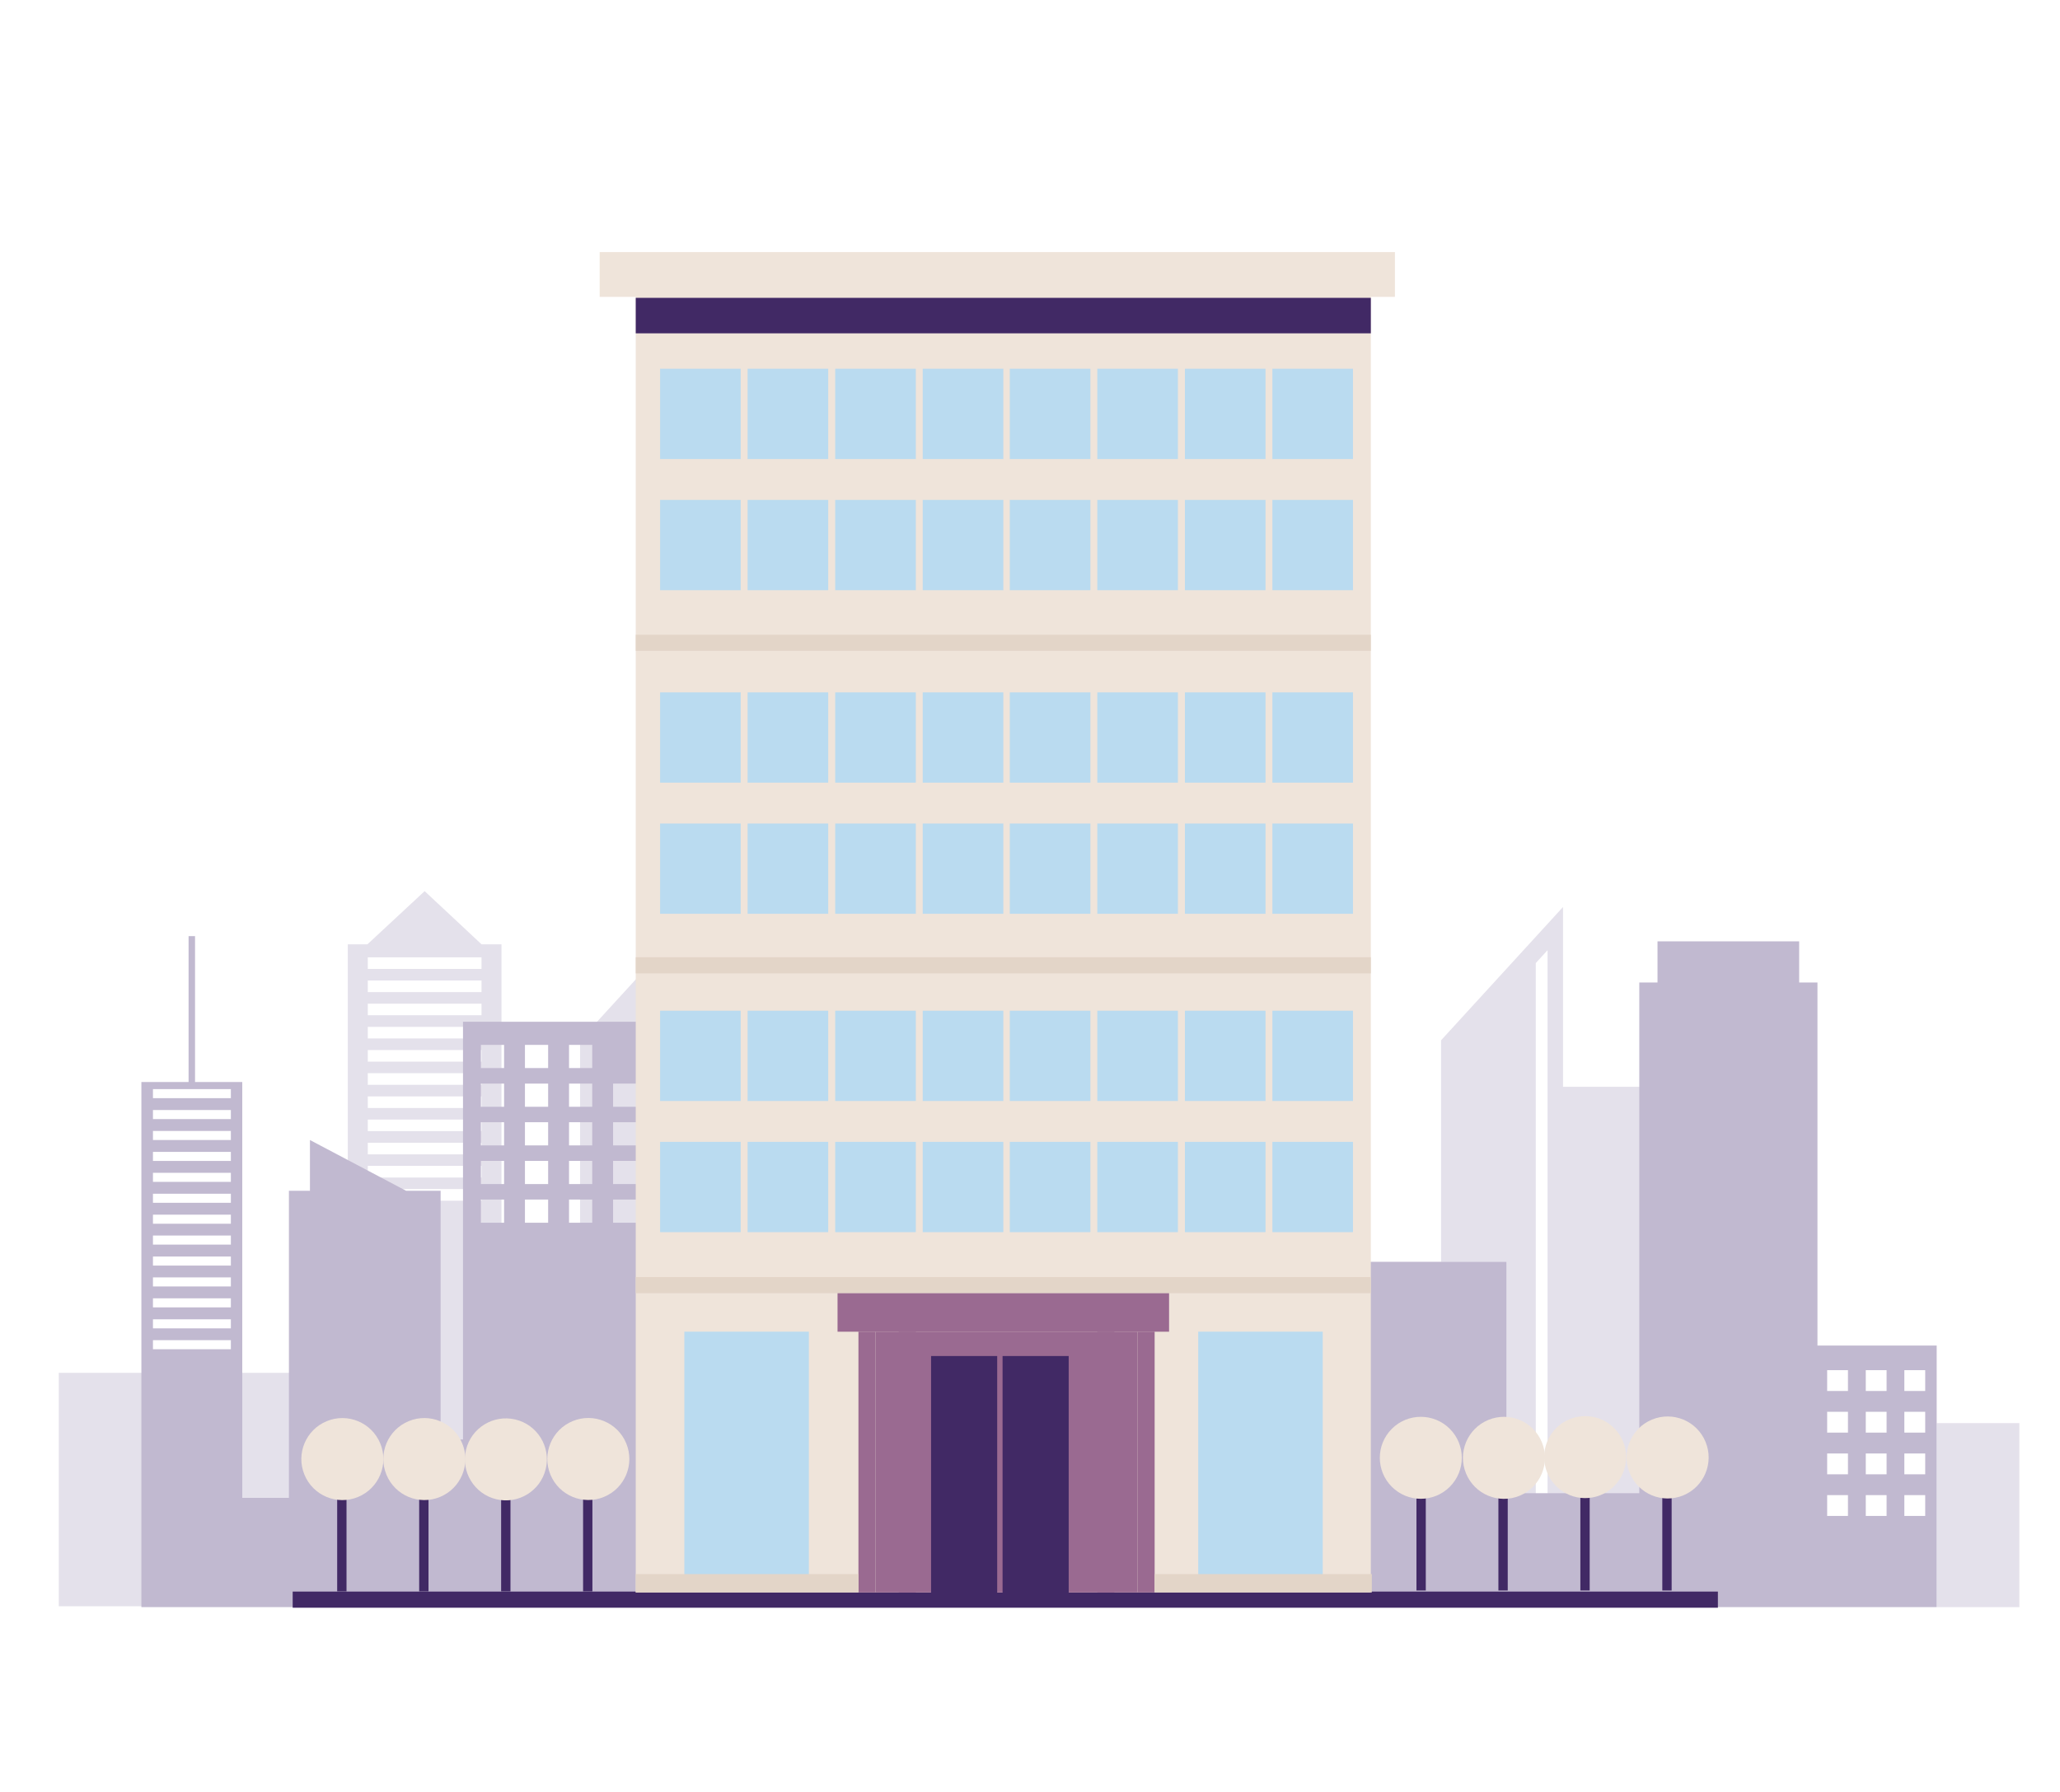 <?xml version="1.0" encoding="utf-8"?>
<!-- Generator: Adobe Illustrator 24.2.1, SVG Export Plug-In . SVG Version: 6.00 Build 0)  -->
<svg version="1.1" id="Capa_1" xmlns="http://www.w3.org/2000/svg" xmlns:xlink="http://www.w3.org/1999/xlink" x="0px" y="0px"
	 viewBox="0 0 459.25 399.6" style="enable-background:new 0 0 459.25 399.6;" xml:space="preserve">
<style type="text/css">
	.st0{opacity:0.68;fill:#9199C1;}
	.st1{opacity:0.43;}
	.st2{fill:#C1B9D0;}
	.st3{fill:#383A80;}
	.st4{fill-rule:evenodd;clip-rule:evenodd;fill:#E0BAAA;}
	.st5{fill-rule:evenodd;clip-rule:evenodd;fill:#DFAD97;}
	.st6{fill-rule:evenodd;clip-rule:evenodd;fill:#8890BC;}
	.st7{fill-rule:evenodd;clip-rule:evenodd;fill:#5050BE;}
	.st8{fill-rule:evenodd;clip-rule:evenodd;fill:#DEA689;}
	.st9{fill-rule:evenodd;clip-rule:evenodd;fill:#C0B6CE;}
	.st10{clip-path:url(#SVGID_2_);}
	.st11{fill:#5050BE;}
	.st12{fill:#4F4EBD;}
	.st13{fill:#4D4DBC;}
	.st14{fill:#4C4BBA;}
	.st15{fill:#4B4AB9;}
	.st16{fill:#4A48B8;}
	.st17{fill:#4847B7;}
	.st18{fill:#4746B6;}
	.st19{fill:#4645B5;}
	.st20{fill:#4543B5;}
	.st21{fill:#4442B4;}
	.st22{fill:#4341B3;}
	.st23{fill:#4340B2;}
	.st24{fill:#423FB2;}
	.st25{fill:#413FB1;}
	.st26{fill:#413EB0;}
	.st27{fill:#403DB0;}
	.st28{fill:#403DAF;}
	.st29{fill:#3F3CAF;}
	.st30{clip-path:url(#SVGID_4_);}
	.st31{opacity:0.81;}
	.st32{fill-rule:evenodd;clip-rule:evenodd;fill:#352D8D;}
	.st33{clip-path:url(#SVGID_6_);}
	.st34{fill:#FFFFFF;}
	.st35{fill:#37474F;}
	.st36{fill:#FF6680;}
	.st37{fill:#5747E4;}
	.st38{fill:#D3D3D3;}
	.st39{fill:none;stroke:#ACACAB;stroke-miterlimit:10;}
	.st40{opacity:0.32;fill:#D2D2D2;}
	.st41{fill:#D2D2D2;}
	.st42{fill:#ACACAB;}
	.st43{opacity:0.39;fill:#D2D2D2;}
	.st44{fill:none;stroke:#DBDBDB;stroke-width:3;stroke-miterlimit:10;}
	.st45{fill:#DBDBDB;}
	.st46{fill:none;}
	.st47{fill:none;stroke:#3C3C3B;stroke-miterlimit:10;}
	.st48{clip-path:url(#SVGID_8_);}
	.st49{clip-path:url(#SVGID_10_);}
	.st50{clip-path:url(#SVGID_13_);}
	.st51{clip-path:url(#SVGID_17_);fill:url(#SVGID_19_);}
	.st52{opacity:0.81;clip-path:url(#SVGID_17_);fill:#393C80;}
	.st53{clip-path:url(#SVGID_17_);fill:#4A5486;}
	.st54{opacity:0.46;clip-path:url(#SVGID_17_);fill:#3F4980;}
	.st55{opacity:0.49;clip-path:url(#SVGID_17_);fill:#393C80;}
	.st56{fill:#393C80;}
	.st57{fill:#53A6C1;}
	.st58{opacity:0.46;clip-path:url(#SVGID_13_);fill:#3F4980;}
	.st59{opacity:0.58;clip-path:url(#SVGID_13_);}
	.st60{fill:#4A5486;}
	.st61{fill:none;stroke:#53A6C1;stroke-miterlimit:10;}
	.st62{clip-path:url(#SVGID_8_);fill:none;stroke:#4A5486;stroke-width:3;stroke-miterlimit:10;}
	.st63{opacity:0.81;clip-path:url(#SVGID_8_);}
	.st64{fill:#D4D3D2;}
	.st65{clip-path:url(#SVGID_23_);}
	.st66{clip-path:url(#SVGID_29_);}
	.st67{fill:#51A5C1;}
	.st68{clip-path:url(#SVGID_35_);}
	.st69{clip-path:url(#SVGID_38_);}
	.st70{fill:#828181;}
	.st71{clip-path:url(#SVGID_41_);}
	.st72{clip-path:url(#SVGID_43_);}
	.st73{clip-path:url(#SVGID_45_);fill:url(#SVGID_46_);}
	.st74{opacity:0.46;clip-path:url(#SVGID_45_);fill:#3F3CB2;}
	.st75{opacity:0.15;clip-path:url(#SVGID_45_);fill:#352D90;}
	.st76{fill:#352D90;}
	.st77{fill:#07C0D7;}
	.st78{opacity:0.46;clip-path:url(#SVGID_43_);fill:#3F3CB2;}
	.st79{fill:#5050C1;}
	.st80{fill:none;stroke:#07C0D7;stroke-miterlimit:10;}
	.st81{fill:#3F3CB2;}
	.st82{opacity:0.81;fill:#352D90;}
	.st83{fill:none;stroke:#5050C1;stroke-width:3;stroke-miterlimit:10;}
	.st84{clip-path:url(#SVGID_48_);fill:#5747E4;}
	.st85{clip-path:url(#SVGID_50_);fill:#6C69E2;}
	.st86{clip-path:url(#SVGID_52_);fill:#6C69E2;}
	.st87{clip-path:url(#SVGID_55_);fill:#5747E4;}
	.st88{fill:#5747E4;stroke:#5747E4;stroke-width:0.5;stroke-linecap:round;stroke-linejoin:round;stroke-miterlimit:10;}
	.st89{fill:none;stroke:#DBDBDB;stroke-width:0.5;stroke-miterlimit:10;}
	.st90{fill:#6864E5;}
	.st91{fill:url(#SVGID_57_);}
	.st92{fill:url(#SVGID_59_);}
	.st93{fill:url(#SVGID_61_);}
	.st94{opacity:0.33;}
	.st95{clip-path:url(#SVGID_65_);}
	.st96{clip-path:url(#SVGID_71_);}
	.st97{clip-path:url(#SVGID_77_);}
	.st98{clip-path:url(#SVGID_80_);}
	.st99{clip-path:url(#SVGID_83_);}
	.st100{clip-path:url(#SVGID_85_);}
	.st101{clip-path:url(#SVGID_87_);fill:url(#SVGID_88_);}
	.st102{opacity:0.46;clip-path:url(#SVGID_87_);fill:#3F3CB2;}
	.st103{opacity:0.15;clip-path:url(#SVGID_87_);fill:#352D90;}
	.st104{opacity:0.46;clip-path:url(#SVGID_85_);fill:#3F3CB2;}
	.st105{clip-path:url(#SVGID_90_);fill:#5747E4;}
	.st106{clip-path:url(#SVGID_92_);fill:#6C69E2;}
	.st107{clip-path:url(#SVGID_94_);fill:#6C69E2;}
	.st108{clip-path:url(#SVGID_96_);fill:#5747E4;}
	.st109{fill:#6F6F6E;}
	.st110{clip-path:url(#SVGID_98_);fill:#808080;}
	.st111{clip-path:url(#SVGID_100_);fill:#979797;}
	.st112{clip-path:url(#SVGID_104_);fill:#979797;}
	.st113{clip-path:url(#SVGID_108_);fill:#828181;}
	.st114{clip-path:url(#SVGID_112_);}
	.st115{clip-path:url(#SVGID_118_);}
	.st116{clip-path:url(#SVGID_124_);}
	.st117{clip-path:url(#SVGID_127_);}
	.st118{fill:#D7D9DE;}
	.st119{fill:#C0B6CE;}
	.st120{fill:#8890BC;}
	.st121{fill:#8282C2;}
	.st122{opacity:0.39;}
	.st123{clip-path:url(#SVGID_136_);}
	.st124{fill:#B1B1E8;}
	.st125{fill:#99A1C5;}
	.st126{fill:#352D8D;}
	.st127{fill:#DFAD97;}
	.st128{fill:#4764BB;}
	.st129{fill:#5172D9;}
	.st130{fill:#060412;}
	.st131{fill:none;stroke:#060412;stroke-width:0.942;stroke-miterlimit:10;}
	.st132{fill:#171032;}
	.st133{fill:#211D49;}
	.st134{opacity:0.22;fill:none;stroke:#FFFFFF;stroke-width:0.25;stroke-miterlimit:10;}
	.st135{fill:#2E2C60;}
	.st136{fill:#1C163F;}
	.st137{fill:#271F50;}
	.st138{fill:#D7DDFF;}
	.st139{fill:none;stroke:#FFFFFF;stroke-width:0.395;stroke-linecap:round;stroke-linejoin:round;stroke-miterlimit:10;}
	.st140{fill:none;stroke:#FFFFFF;stroke-width:0.476;stroke-linecap:round;stroke-linejoin:round;stroke-miterlimit:10;}
	.st141{fill:none;stroke:#FFFFFF;stroke-width:0.436;stroke-linecap:round;stroke-linejoin:round;stroke-miterlimit:10;}
	.st142{fill:#8091E8;}
	.st143{fill:#808080;}
	.st144{fill:none;stroke:#5C5CC4;stroke-miterlimit:10;}
	.st145{fill:#5C5CC4;}
	.st146{fill:none;stroke:#5747E4;stroke-miterlimit:10;}
	.st147{opacity:0.5;}
	.st148{fill:#9798A0;}
	.st149{opacity:0.3;fill:#C0B6CE;}
	.st150{opacity:0.5;fill:#FFFFFF;}
	.st151{clip-path:url(#SVGID_140_);}
	.st152{opacity:0.3;fill:#FFFFFF;}
	.st153{opacity:0.3;fill-rule:evenodd;clip-rule:evenodd;fill:#C0B6CE;}
	.st154{fill-rule:evenodd;clip-rule:evenodd;fill:#5747E4;}
	.st155{fill-rule:evenodd;clip-rule:evenodd;fill:#FFFFFF;}
	.st156{fill-rule:evenodd;clip-rule:evenodd;fill:#9ABED8;}
	.st157{fill:#D6DEE4;}
	.st158{fill:#DBD9DF;}
	.st159{fill:#E6E5EC;}
	.st160{fill:#90B0DF;}
	.st161{opacity:0.49;}
	.st162{clip-path:url(#SVGID_144_);}
	.st163{fill:#8C94BE;}
	.st164{fill:#8D95BF;}
	.st165{fill:#8E96BF;}
	.st166{fill:#8F97C0;}
	.st167{fill:#9098C0;}
	.st168{fill:#9199C1;}
	.st169{fill:#929AC1;}
	.st170{fill:#939BC2;}
	.st171{fill:#949CC3;}
	.st172{fill:#959DC3;}
	.st173{fill:#969EC4;}
	.st174{fill:#979FC4;}
	.st175{fill:#98A0C5;}
	.st176{fill:#9BA3C6;}
	.st177{fill:#9CA4C6;}
	.st178{fill:#9DA5C7;}
	.st179{clip-path:url(#SVGID_146_);}
	.st180{clip-path:url(#SVGID_148_);}
	.st181{clip-path:url(#SVGID_150_);}
	.st182{clip-path:url(#SVGID_152_);}
	.st183{clip-path:url(#SVGID_154_);}
	.st184{clip-path:url(#SVGID_156_);fill:#5747E4;}
	.st185{clip-path:url(#SVGID_158_);fill:#6C69E2;}
	.st186{clip-path:url(#SVGID_160_);fill:#5747E4;}
	.st187{clip-path:url(#SVGID_162_);fill:#6C69E2;}
	.st188{clip-path:url(#SVGID_164_);}
	.st189{clip-path:url(#SVGID_167_);}
	.st190{clip-path:url(#SVGID_173_);}
	.st191{clip-path:url(#SVGID_179_);}
	.st192{clip-path:url(#SVGID_185_);}
	.st193{clip-path:url(#SVGID_189_);}
	.st194{clip-path:url(#SVGID_192_);}
	.st195{clip-path:url(#SVGID_194_);}
	.st196{clip-path:url(#SVGID_196_);}
	.st197{clip-path:url(#SVGID_198_);}
	.st198{clip-path:url(#SVGID_200_);}
	.st199{clip-path:url(#SVGID_202_);}
	.st200{clip-path:url(#SVGID_204_);fill:url(#SVGID_205_);}
	.st201{opacity:0.46;clip-path:url(#SVGID_204_);fill:#3F3CB2;}
	.st202{opacity:0.15;clip-path:url(#SVGID_204_);fill:#352D90;}
	.st203{opacity:0.46;clip-path:url(#SVGID_202_);fill:#3F3CB2;}
	.st204{clip-path:url(#SVGID_207_);fill:#5747E4;}
	.st205{clip-path:url(#SVGID_209_);fill:#6C69E2;}
	.st206{clip-path:url(#SVGID_211_);fill:#5747E4;}
	.st207{clip-path:url(#SVGID_213_);fill:#6C69E2;}
	.st208{fill:none;stroke:#D2D2D2;stroke-miterlimit:10;}
	.st209{clip-path:url(#SVGID_215_);}
	.st210{fill:#4A48C9;}
	.st211{fill:#4847C8;}
	.st212{fill:#4746C7;}
	.st213{fill:#4645C6;}
	.st214{fill:#4543C6;}
	.st215{fill:#4442C5;}
	.st216{fill:#4341C4;}
	.st217{fill:#4340C3;}
	.st218{fill:#423FC3;}
	.st219{fill:#413FC2;}
	.st220{fill:#5050CF;}
	.st221{fill:#4F4ECE;}
	.st222{fill:#4D4DCD;}
	.st223{fill:#4C4BCB;}
	.st224{fill:#4B4ACA;}
	.st225{fill:#413EC1;}
	.st226{fill:#403DC1;}
	.st227{fill:#403DC0;}
	.st228{fill:#3F3CC0;}
	.st229{clip-path:url(#SVGID_217_);}
	.st230{fill:#07CEE5;}
	.st231{clip-path:url(#SVGID_219_);}
	.st232{clip-path:url(#SVGID_221_);}
	.st233{fill:#D2CAE1;}
	.st234{clip-path:url(#SVGID_223_);}
	.st235{fill:#9DA5CF;}
	.st236{fill:#9EA6D0;}
	.st237{fill:#9FA7D0;}
	.st238{fill:#A0A8D1;}
	.st239{fill:#A1A9D1;}
	.st240{fill:#A2AAD2;}
	.st241{fill:#A3ABD2;}
	.st242{fill:#A4ACD3;}
	.st243{fill:#A5ADD4;}
	.st244{fill:#A6AED4;}
	.st245{fill:#A7AFD5;}
	.st246{fill:#A8B0D5;}
	.st247{fill:#A9B1D6;}
	.st248{fill:#AAB2D6;}
	.st249{fill:#ACB4D7;}
	.st250{fill:#ADB5D7;}
	.st251{fill:#AEB6D8;}
	.st252{fill:#383A85;}
	.st253{fill-rule:evenodd;clip-rule:evenodd;fill:#F1CBBB;}
	.st254{fill-rule:evenodd;clip-rule:evenodd;fill:#F0BEA8;}
	.st255{fill-rule:evenodd;clip-rule:evenodd;fill:#99A1CD;}
	.st256{fill-rule:evenodd;clip-rule:evenodd;fill:#5050CF;}
	.st257{fill-rule:evenodd;clip-rule:evenodd;fill:#EFB79A;}
	.st258{fill-rule:evenodd;clip-rule:evenodd;fill:#D1C7DF;}
	.st259{clip-path:url(#SVGID_225_);}
	.st260{clip-path:url(#SVGID_227_);}
	.st261{clip-path:url(#SVGID_229_);}
	.st262{clip-path:url(#SVGID_231_);}
	.st263{fill-rule:evenodd;clip-rule:evenodd;fill:#352D9E;}
	.st264{clip-path:url(#SVGID_233_);}
	.st265{fill:#FF6683;}
	.st266{fill:#352D9E;}
	.st267{fill:#575756;}
	.st268{opacity:0.1;clip-path:url(#SVGID_235_);}
	.st269{fill:#ECECEC;}
	.st270{fill:#5747F5;}
	.st271{fill:#E4E4E4;}
	.st272{fill:#F5F5F5;}
	.st273{fill:#E0E0E0;}
	.st274{fill:#27DEBF;}
	.st275{fill:#AFA8BB;}
	.st276{fill:#263238;}
	.st277{opacity:0.2;fill:#8890BC;}
	.st278{opacity:0.2;fill:#4645B5;}
	.st279{fill:#C3998A;}
	.st280{fill:#262472;}
	.st281{opacity:0.2;}
	.st282{fill-rule:evenodd;clip-rule:evenodd;fill:#00000F;}
	.st283{fill:#FFFFFF;stroke:#DBDBDB;stroke-miterlimit:10;}
	.st284{opacity:0.35;fill:#DBDBDB;}
	.st285{opacity:0.78;}
	.st286{fill:#FFFFFF;stroke:#FFFFFF;stroke-width:0.2;stroke-miterlimit:10;}
	.st287{fill:url(#SVGID_236_);}
	.st288{fill:url(#SVGID_237_);}
	.st289{fill:url(#SVGID_238_);}
	.st290{fill:url(#SVGID_239_);}
	.st291{opacity:0.2;enable-background:new    ;}
	.st292{opacity:0.12;enable-background:new    ;}
	.st293{opacity:0.25;fill:#FFFFFF;enable-background:new    ;}
	.st294{clip-path:url(#SVGID_241_);}
	.st295{clip-path:url(#SVGID_244_);fill:#FFFFFF;}
	.st296{clip-path:url(#SVGID_246_);fill:#D8D8D8;}
	.st297{clip-path:url(#SVGID_248_);fill:#D8D8D8;}
	.st298{clip-path:url(#SVGID_250_);}
	.st299{clip-path:url(#SVGID_254_);}
	.st300{clip-path:url(#SVGID_257_);fill:url(#SVGID_258_);}
	.st301{opacity:0.46;clip-path:url(#SVGID_257_);fill:#3F3CB2;}
	.st302{opacity:0.15;clip-path:url(#SVGID_257_);fill:#352D90;}
	.st303{opacity:0.46;clip-path:url(#SVGID_254_);fill:#3F3CB2;}
	.st304{fill:#FFFFFF;stroke:#FFFFFF;stroke-width:0.25;stroke-miterlimit:10;}
	.st305{fill:#FFFFFF;stroke:#FFFFFF;stroke-width:0.25;stroke-linecap:round;stroke-linejoin:round;stroke-miterlimit:10;}
	.st306{clip-path:url(#SVGID_262_);fill:#FFFFFF;}
	.st307{clip-path:url(#SVGID_264_);fill:#F0F0F2;}
	.st308{clip-path:url(#SVGID_266_);fill:#F0F0F2;}
	.st309{clip-path:url(#SVGID_268_);fill:#FFFFFF;}
	.st310{opacity:0.39;clip-path:url(#SVGID_270_);fill:#D2D2D2;}
	.st311{opacity:0.32;clip-path:url(#SVGID_270_);fill:#D2D2D2;}
	.st312{clip-path:url(#SVGID_270_);}
	.st313{clip-path:url(#SVGID_270_);fill:none;stroke:#DBDBDB;stroke-width:3;stroke-miterlimit:10;}
	.st314{opacity:0.81;clip-path:url(#SVGID_270_);}
	.st315{clip-path:url(#SVGID_272_);}
	.st316{clip-path:url(#SVGID_274_);fill:url(#SVGID_275_);}
	.st317{opacity:0.46;clip-path:url(#SVGID_274_);fill:#3F3CB2;}
	.st318{opacity:0.15;clip-path:url(#SVGID_274_);fill:#352D90;}
	.st319{opacity:0.46;clip-path:url(#SVGID_272_);fill:#3F3CB2;}
	.st320{clip-path:url(#SVGID_279_);}
	.st321{clip-path:url(#SVGID_281_);fill:none;stroke:#DBDBDB;stroke-width:3;stroke-miterlimit:10;}
	.st322{opacity:0.81;clip-path:url(#SVGID_281_);}
	.st323{fill-rule:evenodd;clip-rule:evenodd;fill:#D7D9DE;}
	.st324{fill-rule:evenodd;clip-rule:evenodd;fill:#E7EAED;}
	.st325{fill-rule:evenodd;clip-rule:evenodd;fill:#FFEFF0;}
	.st326{fill-rule:evenodd;clip-rule:evenodd;fill:#C6C7C8;}
	.st327{fill-rule:evenodd;clip-rule:evenodd;fill:#E6E7E8;}
	.st328{fill-rule:evenodd;clip-rule:evenodd;fill:#C9C2C0;}
	.st329{fill-rule:evenodd;clip-rule:evenodd;fill:#E2DEDB;}
	.st330{fill-rule:evenodd;clip-rule:evenodd;fill:#B1B1E8;}
	.st331{fill-rule:evenodd;clip-rule:evenodd;fill:#9AA2C3;}
	.st332{fill-rule:evenodd;clip-rule:evenodd;fill:#D9D2E2;}
	.st333{fill-rule:evenodd;clip-rule:evenodd;fill:#0B1329;}
	.st334{fill-rule:evenodd;clip-rule:evenodd;fill:#EAA180;}
	.st335{fill-rule:evenodd;clip-rule:evenodd;fill:#78809D;}
	.st336{clip-path:url(#SVGID_283_);}
	.st337{opacity:0.32;clip-path:url(#SVGID_283_);fill:#D2D2D2;}
	.st338{clip-path:url(#SVGID_285_);}
	.st339{clip-path:url(#SVGID_287_);fill:url(#SVGID_288_);}
	.st340{opacity:0.46;clip-path:url(#SVGID_287_);fill:#3F3CB2;}
	.st341{opacity:0.15;clip-path:url(#SVGID_287_);fill:#352D90;}
	.st342{opacity:0.46;clip-path:url(#SVGID_285_);fill:#3F3CB2;}
	.st343{clip-path:url(#SVGID_283_);fill:none;stroke:#DBDBDB;stroke-width:3;stroke-miterlimit:10;}
	.st344{opacity:0.81;clip-path:url(#SVGID_283_);}
	.st345{clip-path:url(#SVGID_290_);}
	.st346{clip-path:url(#SVGID_292_);}
	.st347{clip-path:url(#SVGID_294_);fill:url(#SVGID_295_);}
	.st348{opacity:0.46;clip-path:url(#SVGID_294_);fill:#3F3CB2;}
	.st349{opacity:0.15;clip-path:url(#SVGID_294_);fill:#352D90;}
	.st350{opacity:0.46;clip-path:url(#SVGID_292_);fill:#3F3CB2;}
	.st351{fill:#412965;}
	.st352{fill:#EFE4DA;}
	.st353{fill:#E3D5C8;}
	.st354{fill:#BADBF0;}
	.st355{fill:#9A6A91;}
	.st356{fill:#B17644;}
	.st357{fill:#009245;}
	.st358{fill:#006837;}
	.st359{fill:#FFF1D2;}
	.st360{opacity:0.56;fill:#C1B9D0;}
	.st361{fill:none;stroke:#9A6A91;stroke-width:2.951;stroke-miterlimit:10;}
	.st362{fill:#D6EFFD;}
	.st363{fill:none;stroke:#9A6A91;stroke-width:2.838;stroke-miterlimit:10;}
</style>
<g>
	<g>
		<g class="st1">
			<g>
				<path class="st2" d="M156.5,242.31v-40.08l-27.18,29.71v49.4H111.8v-70.8h-4.45l-12.68-11.85l-12.75,11.85h-4.38v95.55H42.52
					l0,0H13.1v52.04h185.86V242.31H156.5z M107.35,267.71H81.99v-2.59h25.36V267.71z M107.35,262.54H81.99v-2.59h25.36V262.54z
					 M107.35,257.37H81.99v-2.58h25.36V257.37z M107.35,252.2H81.99v-2.58h25.36V252.2z M107.35,247.04H81.99v-2.59h25.36V247.04z
					 M107.35,241.87H81.99v-2.59h25.36V241.87z M107.35,236.7H81.99v-2.58h25.36V236.7z M107.35,231.53H81.99v-2.58h25.36V231.53z
					 M107.35,226.36H81.99v-2.58h25.36V226.36z M107.35,221.2H81.99v-2.59h25.36V221.2z M107.35,216.03H81.99v-2.58h25.36V216.03z
					 M153.05,341.93h-2.63V214.73l2.63-2.88V341.93z"/>
			</g>
		</g>
		<g class="st1">
			<g>
				<path class="st2" d="M348.45,242.31v-40.08l-27.18,29.71v49.4h-17.51v-70.8h-4.45l-12.68-11.85l-12.75,11.85h-4.38v95.55h-35.02
					l0,0h-29.42v52.04h185.86V242.31H348.45z M299.3,267.71h-25.36v-2.59h25.36V267.71z M299.3,262.54h-25.36v-2.59h25.36V262.54z
					 M299.3,257.37h-25.36v-2.58h25.36V257.37z M299.3,252.2h-25.36v-2.58h25.36V252.2z M299.3,247.04h-25.36v-2.59h25.36V247.04z
					 M299.3,241.87h-25.36v-2.59h25.36V241.87z M299.3,236.7h-25.36v-2.58h25.36V236.7z M299.3,231.53h-25.36v-2.58h25.36V231.53z
					 M299.3,226.36h-25.36v-2.58h25.36V226.36z M299.3,221.2h-25.36v-2.59h25.36V221.2z M299.3,216.03h-25.36v-2.58h25.36V216.03z
					 M345.01,341.93h-2.63V214.73l2.63-2.88V341.93z"/>
			</g>
		</g>
		<g>
			<g>
				<path class="st2" d="M279.08,309.63v-90.59H275v-9.17h-31.58v9.17h-4.06v113.88h-29.63v-51.57h-43.15v67.68h-20.85V227.81
					h-42.51v93.14h-4.99V265.5h-7.69l-21.44-11.32v11.32h-4.69v68.47H54.01v-92.72H43.48v-32.53h-1.44v32.53H31.52v117.08h274.16
					v-48.69H279.08z M51.47,300.83H34.1v-2.02h17.37V300.83z M51.47,296.17H34.1v-2.02h17.37V296.17z M51.47,291.5H34.1v-2.02h17.37
					V291.5z M51.47,286.83H34.1v-2.02h17.37V286.83z M51.47,282.17H34.1v-2.02h17.37V282.17z M51.47,277.5H34.1v-2.02h17.37V277.5z
					 M51.47,272.84H34.1v-2.02h17.37V272.84z M51.47,268.18H34.1v-2.02h17.37V268.18z M51.47,263.51H34.1v-2.02h17.37V263.51z
					 M51.47,258.84H34.1v-2.02h17.37V258.84z M51.47,254.18H34.1v-2.02h17.37V254.18z M51.47,249.51H34.1v-2.02h17.37V249.51z
					 M51.47,244.85H34.1v-2.02h17.37V244.85z M112.38,272.62h-5.17v-5.17h5.17V272.62z M112.38,264h-5.17v-5.17h5.17V264z
					 M112.38,255.38h-5.17v-5.17h5.17V255.38z M112.38,246.77h-5.17v-5.17h5.17V246.77z M112.38,238.14h-5.17v-5.17h5.17V238.14z
					 M122.2,272.62h-5.17v-5.17h5.17V272.62z M122.2,264h-5.17v-5.17h5.17V264z M122.2,255.38h-5.17v-5.17h5.17V255.38z
					 M122.2,246.77h-5.17v-5.17h5.17V246.77z M122.2,238.14h-5.17v-5.17h5.17V238.14z M132.03,272.62h-5.17v-5.17h5.17V272.62z
					 M132.03,264h-5.17v-5.17h5.17V264z M132.03,255.38h-5.17v-5.17h5.17V255.38z M132.03,246.77h-5.17v-5.17h5.17V246.77z
					 M132.03,238.14h-5.17v-5.17h5.17V238.14z M141.85,272.62h-5.17v-5.17h5.17V272.62z M141.85,264h-5.17v-5.17h5.17V264z
					 M141.85,255.38h-5.17v-5.17h5.17V255.38z M141.85,246.77h-5.17v-5.17h5.17V246.77z M283.15,352.27h-5.37v-5.37h5.37V352.27z
					 M283.15,341.51h-5.37v-5.37h5.37V341.51z M283.15,330.74h-5.37v-5.37h5.37V330.74z M283.15,319.98h-5.37v-5.37h5.37V319.98z
					 M293.12,352.27h-5.37v-5.37h5.37V352.27z M293.12,341.51h-5.37v-5.37h5.37V341.51z M293.12,330.74h-5.37v-5.37h5.37V330.74z
					 M293.12,319.98h-5.37v-5.37h5.37V319.98z M303.1,352.27h-5.38v-5.37h5.38V352.27z M303.1,341.51h-5.38v-5.37h5.38V341.51z
					 M303.1,330.74h-5.38v-5.37h5.38V330.74z M303.1,319.98h-5.38v-5.37h5.38V319.98z"/>
			</g>
		</g>
		<g>
			<g>
				<path class="st2" d="M405.18,300.01v-80.96h-4.08v-9.17h-31.58v9.17h-4.06v113.88h-29.63v-51.57h-43.15v67.68h-20.85V227.81
					h-42.51v93.14h-4.99V265.5h-7.69l-21.44-11.32v11.32h-4.69v68.47h-10.41v-92.72h-10.53v-32.53h-1.44v32.53h-10.53v117.08h274.16
					v-58.32H405.18z M177.57,300.83H160.2v-2.02h17.37V300.83z M177.57,296.17H160.2v-2.02h17.37V296.17z M177.57,291.5H160.2v-2.02
					h17.37V291.5z M177.57,286.83H160.2v-2.02h17.37V286.83z M177.57,282.17H160.2v-2.02h17.37V282.17z M177.57,277.5H160.2v-2.02
					h17.37V277.5z M177.57,272.84H160.2v-2.02h17.37V272.84z M177.57,268.18H160.2v-2.02h17.37V268.18z M177.57,263.51H160.2v-2.02
					h17.37V263.51z M177.57,258.84H160.2v-2.02h17.37V258.84z M177.57,254.18H160.2v-2.02h17.37V254.18z M177.57,249.51H160.2v-2.02
					h17.37V249.51z M177.57,244.85H160.2v-2.02h17.37V244.85z M238.48,272.62h-5.17v-5.17h5.17V272.62z M238.48,264h-5.17v-5.17
					h5.17V264z M238.48,255.38h-5.17v-5.17h5.17V255.38z M238.48,246.77h-5.17v-5.17h5.17V246.77z M238.48,238.14h-5.17v-5.17h5.17
					V238.14z M248.3,272.62h-5.17v-5.17h5.17V272.62z M248.3,264h-5.17v-5.17h5.17V264z M248.3,255.38h-5.17v-5.17h5.17V255.38z
					 M248.3,246.77h-5.17v-5.17h5.17V246.77z M248.3,238.14h-5.17v-5.17h5.17V238.14z M258.13,272.62h-5.17v-5.17h5.17V272.62z
					 M258.13,264h-5.17v-5.17h5.17V264z M258.13,255.38h-5.17v-5.17h5.17V255.38z M258.13,246.77h-5.17v-5.17h5.17V246.77z
					 M258.13,238.14h-5.17v-5.17h5.17V238.14z M267.95,272.62h-5.17v-5.17h5.17V272.62z M267.95,264h-5.17v-5.17h5.17V264z
					 M267.95,255.38h-5.17v-5.17h5.17V255.38z M267.95,246.77h-5.17v-5.17h5.17V246.77z M411.98,338h-4.64v-4.64h4.64V338z
					 M411.98,328.71h-4.64v-4.64h4.64V328.71z M411.98,319.42h-4.64v-4.64h4.64V319.42z M411.98,310.13h-4.64v-4.64h4.64V310.13z
					 M420.59,338h-4.64v-4.64h4.64V338z M420.59,328.71h-4.64v-4.64h4.64V328.71z M420.59,319.42h-4.64v-4.64h4.64V319.42z
					 M420.59,310.13h-4.64v-4.64h4.64V310.13z M429.2,338h-4.65v-4.64h4.65V338z M429.2,328.71h-4.65v-4.64h4.65V328.71z
					 M429.2,319.42h-4.65v-4.64h4.65V319.42z M429.2,310.13h-4.65v-4.64h4.65V310.13z"/>
			</g>
		</g>
		<g class="st1">
			<g>
				<rect x="431.78" y="317.3" class="st2" width="18.41" height="41.03"/>
			</g>
		</g>
	</g>
	<g>
		<rect x="65.25" y="354.86" class="st351" width="317.73" height="3.6"/>
		<rect x="141.73" y="57.47" class="st352" width="163.88" height="297.58"/>
		<g>
			<g>
				<rect x="75.17" y="327.99" class="st351" width="2.08" height="26.83"/>
				
					<ellipse transform="matrix(0.925 -0.381 0.381 0.925 -118.086 53.508)" class="st352" cx="76.21" cy="325.24" rx="9.14" ry="9.14"/>
			</g>
			<g>
				<rect x="93.45" y="327.99" class="st351" width="2.08" height="26.83"/>
				
					<ellipse transform="matrix(0.925 -0.381 0.381 0.925 -116.71 60.465)" class="st352" cx="94.48" cy="325.24" rx="9.14" ry="9.14"/>
			</g>
			<g>
				<rect x="111.72" y="327.99" class="st351" width="2.08" height="26.83"/>
				
					<ellipse transform="matrix(0.231 -0.973 0.973 0.231 -229.725 359.962)" class="st352" cx="112.75" cy="325.24" rx="9.14" ry="9.14"/>
			</g>
			<g>
				<rect x="129.99" y="327.99" class="st351" width="2.08" height="26.83"/>
				
					<ellipse transform="matrix(0.925 -0.381 0.381 0.925 -113.958 74.376)" class="st352" cx="131.03" cy="325.24" rx="9.14" ry="9.14"/>
			</g>
		</g>
		<g>
			<g>
				<rect x="315.78" y="327.79" class="st351" width="2.08" height="26.83"/>
				
					<ellipse transform="matrix(0.707 -0.707 0.707 0.707 -137.044 319.224)" class="st352" cx="316.82" cy="325.04" rx="9.14" ry="9.14"/>
			</g>
			<g>
				<rect x="334.05" y="327.79" class="st351" width="2.08" height="26.83"/>
				
					<ellipse transform="matrix(0.925 -0.381 0.381 0.925 -98.512 152.05)" class="st352" cx="335.09" cy="325.04" rx="9.14" ry="9.14"/>
			</g>
			<g>
				<rect x="352.32" y="327.79" class="st351" width="2.08" height="26.83"/>
				
					<ellipse transform="matrix(0.643 -0.766 0.766 0.643 -122.801 386.555)" class="st352" cx="353.36" cy="325.04" rx="9.14" ry="9.14"/>
			</g>
			<g>
				<rect x="370.59" y="327.79" class="st351" width="2.08" height="26.83"/>
				
					<ellipse transform="matrix(0.924 -0.383 0.383 0.924 -96.098 166.959)" class="st352" cx="371.63" cy="325.04" rx="9.14" ry="9.14"/>
			</g>
		</g>
		<rect x="141.73" y="284.74" class="st353" width="163.88" height="3.59"/>
		<rect x="141.73" y="213.43" class="st353" width="163.88" height="3.59"/>
		<rect x="141.73" y="141.52" class="st353" width="163.88" height="3.59"/>
		<rect x="141.73" y="66.41" class="st351" width="163.88" height="7.91"/>
		<rect x="133.69" y="56.2" class="st352" width="177.29" height="9.99"/>
		<g>
			<rect x="147.16" y="82.22" class="st354" width="17.97" height="20.13"/>
			<rect x="166.67" y="82.22" class="st354" width="17.97" height="20.13"/>
			<rect x="186.2" y="82.22" class="st354" width="17.97" height="20.13"/>
			<rect x="205.71" y="82.22" class="st354" width="17.97" height="20.13"/>
			<rect x="225.12" y="82.22" class="st354" width="17.97" height="20.13"/>
			<rect x="244.63" y="82.22" class="st354" width="17.97" height="20.13"/>
			<rect x="264.16" y="82.22" class="st354" width="17.97" height="20.13"/>
			<rect x="283.66" y="82.22" class="st354" width="17.97" height="20.13"/>
		</g>
		<g>
			<rect x="147.16" y="111.46" class="st354" width="17.97" height="20.13"/>
			<rect x="166.67" y="111.46" class="st354" width="17.97" height="20.13"/>
			<rect x="186.2" y="111.46" class="st354" width="17.97" height="20.13"/>
			<rect x="205.71" y="111.46" class="st354" width="17.97" height="20.13"/>
			<rect x="225.12" y="111.46" class="st354" width="17.97" height="20.13"/>
			<rect x="244.63" y="111.46" class="st354" width="17.97" height="20.13"/>
			<rect x="264.16" y="111.46" class="st354" width="17.97" height="20.13"/>
			<rect x="283.66" y="111.46" class="st354" width="17.97" height="20.13"/>
		</g>
		<g>
			<g>
				<rect x="147.16" y="154.37" class="st354" width="17.97" height="20.13"/>
				<rect x="166.67" y="154.37" class="st354" width="17.97" height="20.13"/>
				<rect x="186.2" y="154.37" class="st354" width="17.97" height="20.13"/>
				<rect x="205.71" y="154.37" class="st354" width="17.97" height="20.13"/>
				<rect x="225.12" y="154.37" class="st354" width="17.97" height="20.13"/>
				<rect x="244.63" y="154.37" class="st354" width="17.97" height="20.13"/>
				<rect x="264.16" y="154.37" class="st354" width="17.97" height="20.13"/>
				<rect x="283.66" y="154.37" class="st354" width="17.97" height="20.13"/>
			</g>
			<g>
				<rect x="147.16" y="183.61" class="st354" width="17.97" height="20.13"/>
				<rect x="166.67" y="183.61" class="st354" width="17.97" height="20.13"/>
				<rect x="186.2" y="183.61" class="st354" width="17.97" height="20.13"/>
				<rect x="205.71" y="183.61" class="st354" width="17.97" height="20.13"/>
				<rect x="225.12" y="183.61" class="st354" width="17.97" height="20.13"/>
				<rect x="244.63" y="183.61" class="st354" width="17.97" height="20.13"/>
				<rect x="264.16" y="183.61" class="st354" width="17.97" height="20.13"/>
				<rect x="283.66" y="183.61" class="st354" width="17.97" height="20.13"/>
			</g>
		</g>
		<g>
			<g>
				<rect x="147.16" y="225.35" class="st354" width="17.97" height="20.13"/>
				<rect x="166.67" y="225.35" class="st354" width="17.97" height="20.13"/>
				<rect x="186.2" y="225.35" class="st354" width="17.97" height="20.13"/>
				<rect x="205.71" y="225.35" class="st354" width="17.97" height="20.13"/>
				<rect x="225.12" y="225.35" class="st354" width="17.97" height="20.13"/>
				<rect x="244.63" y="225.35" class="st354" width="17.97" height="20.13"/>
				<rect x="264.16" y="225.35" class="st354" width="17.97" height="20.13"/>
				<rect x="283.66" y="225.35" class="st354" width="17.97" height="20.13"/>
			</g>
			<g>
				<rect x="147.16" y="254.59" class="st354" width="17.97" height="20.13"/>
				<rect x="166.67" y="254.59" class="st354" width="17.97" height="20.13"/>
				<rect x="186.2" y="254.59" class="st354" width="17.97" height="20.13"/>
				<rect x="205.71" y="254.59" class="st354" width="17.97" height="20.13"/>
				<rect x="225.12" y="254.59" class="st354" width="17.97" height="20.13"/>
				<rect x="244.63" y="254.59" class="st354" width="17.97" height="20.13"/>
				<rect x="264.16" y="254.59" class="st354" width="17.97" height="20.13"/>
				<rect x="283.66" y="254.59" class="st354" width="17.97" height="20.13"/>
			</g>
		</g>
		<rect x="186.72" y="288.34" class="st355" width="73.91" height="8.58"/>
		<rect x="195.18" y="296.91" class="st355" width="58.43" height="58.14"/>
		<g>
			<rect x="191.38" y="296.91" class="st355" width="3.8" height="58.14"/>
			<rect x="200.37" y="296.91" class="st355" width="3.8" height="58.14"/>
		</g>
		<g>
			<rect x="244.63" y="296.91" class="st355" width="3.8" height="58.14"/>
			<rect x="253.61" y="296.91" class="st355" width="3.8" height="58.14"/>
		</g>
		<rect x="152.57" y="296.91" class="st354" width="27.76" height="57.91"/>
		<rect x="267.13" y="296.91" class="st354" width="27.76" height="57.91"/>
		<rect x="141.73" y="350.96" class="st353" width="49.65" height="4.09"/>
		<rect x="257.41" y="350.96" class="st353" width="48.42" height="4.09"/>
		<g>
			<rect x="207.57" y="302.34" class="st351" width="14.74" height="54.32"/>
			<rect x="223.51" y="302.34" class="st351" width="14.74" height="54.32"/>
		</g>
	</g>
</g>
</svg>
